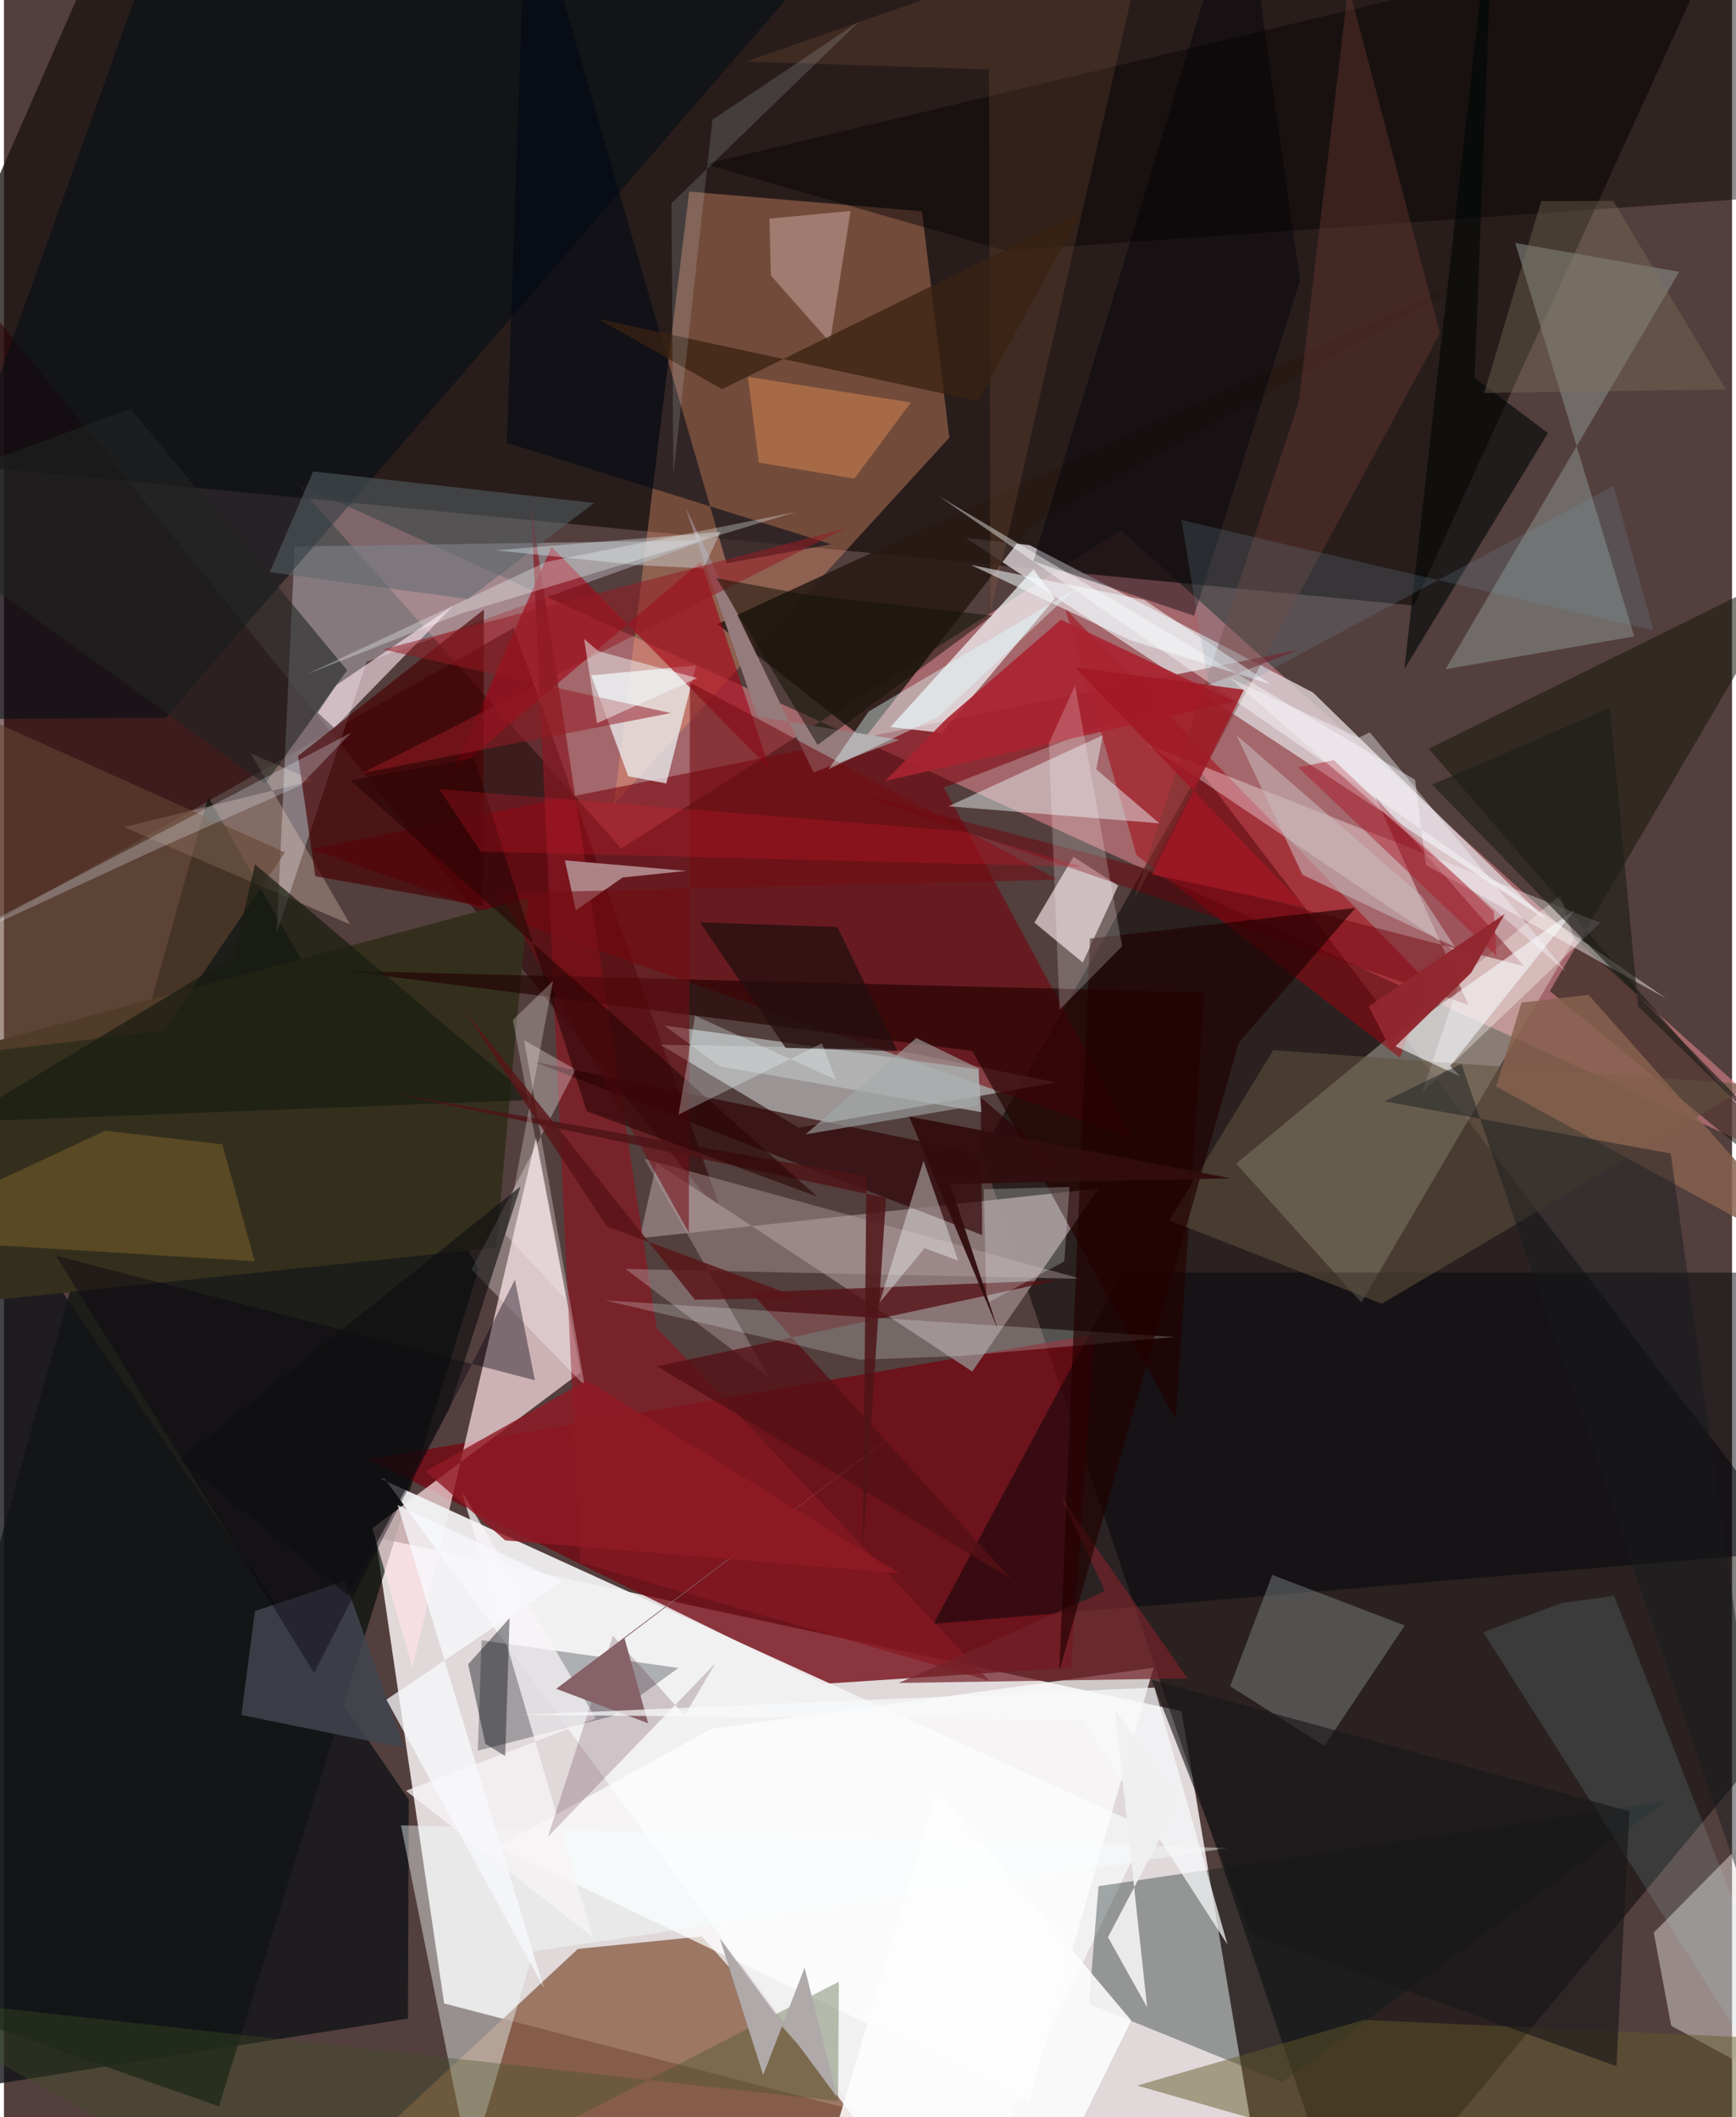 <svg xmlns="http://www.w3.org/2000/svg" width="228" height="278" viewBox="0 0 836 1024"><path fill="#533f3d" d="M0 0h836v1024H0z"/><path fill="#e8e1e2" fill-opacity=".941" d="M179.733 743.532l33.205 225.47 397.919 103.51-41.19-244.906z"/><path fill="#d57f87" fill-opacity=".62" d="M140.718 233.175L298.592 410.34l241.746-153.929L898 578.205z"/><path fill="#1b1411" fill-opacity=".776" d="M55.903-47.74L844.136-62 682.05 292.876-62 220.945z"/><path fill="#010203" fill-opacity=".498" d="M651.623 1086L898 789.675 578.627 372.711 472.822 557.693z"/><path fill="#010b07" fill-opacity=".651" d="M104.002 1018.771L-62 960.527 98.842 385.582l130.78 228.127z"/><path fill="#730711" fill-opacity=".776" d="M396.337 814.408l-220-108.512 351.306-60.481-11.453 161.13z"/><path fill="#fee2e7" fill-opacity=".702" d="M257.394 550.304l21.566 113.46-100.71 75.373 19.382 67.618z"/><path fill="#fea076" fill-opacity=".349" d="M457.35 211.69l-13.225-109.495-112.63-9.506L295.1 389.047z"/><path fill="#8e644d" fill-opacity=".835" d="M337.588 936.575L470.604 1086H123.788L277.66 942.616z"/><path fill="#d9cfd3" fill-opacity=".824" d="M633.298 334.955l112.618 109.786-280.791-184.625 31.085 3.568z"/><path fill="#fdffec" fill-opacity=".322" d="M759.634 454.327l-6.75-21.29-156.771 129.765 60.574 67.185z"/><path fill="#f3f3f4" fill-opacity=".929" d="M456.372 1086L184.024 715.05l-2.027.037 371.1 169.159z"/><path fill="#2c0002" fill-opacity=".549" d="M348.401 589.529L246.655 303.664-62 478.655l58.681-324.617z"/><path fill="#8b7778" fill-opacity=".976" d="M529.537 574.836l-61.092 88.536-152.732-100.765-8.186 36.3z"/><path fill="#cacecf" fill-opacity=".6" d="M317.512 505.265l67.035 40.144 124.513-21.856-80.59-16.257z"/><path fill="#770009" fill-opacity=".565" d="M546.423 550.785L454.719 380.95l171.773-66.73-477.77 96.475z"/><path fill="#071919" fill-opacity=".349" d="M618.328 1007.13l-93.44-38.002 4.622-56.84 273.851-40.907z"/><path fill="#a69fa8" fill-opacity=".604" d="M140.62 264.345l-8.657 186.662 43.498-130.876 163.85-58.83z"/><path fill="#eedade" fill-opacity=".706" d="M517.397 414.365l-18.907 31.878 23.41 19.323 17.114-37.227z"/><path fill="#111417" fill-opacity=".792" d="M-62 1017.16l257.443-40.842.41-105.8L-62 492.675z"/><path fill="#271a15" fill-opacity=".871" d="M726.781 125.78L496.597 254.563l-80.569 102.875-70.923-55.58z"/><path fill="#16170b" fill-opacity=".545" d="M868.545 273.624l-179.31 88.506L898 602.916 747.865 479.362z"/><path fill="#e7e0de" fill-opacity=".463" d="M851.684 1004.33l-45.13-24.557-8.416-45.025L898 833.44z"/><path fill="#342f1d" d="M-33.714 511.604L253.56 434.3l-15.42 169.192-268.022 27.877z"/><path fill="#f3fafe" fill-opacity=".698" d="M508.451 289.46l-54.745 65.016-24.856-2.826 69.214-76.295z"/><path fill="#0b1218" fill-opacity=".294" d="M231.066 793.336l95.215 13.392-32.145 23.321-64.905 16.709z"/><path fill="#000409" fill-opacity=".478" d="M540.951 615.468l-91.225 169.897L895.35 747.88l-18.436-132.365z"/><path fill="#a3010c" fill-opacity=".498" d="M513.496 294.496L688.87 475.154l-13.516 36.484-127.46-98.032z"/><path fill="#050d14" fill-opacity=".569" d="M396.315-21.094l-328.65 8.248L-62 348.178l140.178-1.013z"/><path fill="#888d89" fill-opacity=".561" d="M788.655 307.809L731.13 117.533l79.327 13.915-113.095 192.253z"/><path fill="#eff7fb" fill-opacity=".702" d="M334.864 321.873l-14.439 57.06-18.416-3.48-17.93-48.803z"/><path fill="#fffcff" fill-opacity=".345" d="M686.029 528.504l86.263-82.218-218.804-86.116 154.22 103.84z"/><path fill="#fffeff" fill-opacity=".718" d="M556.128 806.624l-213.972 29.527-103.269 57.097 256.94 122.903z"/><path fill="#a30517" fill-opacity=".627" d="M337.122 271.757L216.527 374.244l48.359-109.727 105.39 107.087z"/><path fill="#9ba7a7" fill-opacity=".361" d="M613.584 761.72l-20.415 53.836 45.588 28.872 38.89-58.248z"/><path fill="#881922" fill-opacity=".71" d="M278.749 755.758l197.88 57.113-160.882-170.749-60.737-396.355z"/><path fill="#220101" fill-opacity=".647" d="M165.272 469.601l415.513 10.35L566.84 686.38l-98.314-178.05z"/><path fill="#f6feff" fill-opacity=".424" d="M192.069 882.852L592.3 893.796l-336.18 50.042-30.662 104.463z"/><path fill="#b69fa3" fill-opacity=".431" d="M309.769 560.468l60.54 105.907-69.56-52.615 220.393 4.77z"/><path fill="#e9f4f6" fill-opacity=".471" d="M456.952 389.964l74.614-34.378-3.147 16.507 30.546 26.128z"/><path fill="#2e0205" fill-opacity=".659" d="M472.461 530.713l41.85 35.879-258.652-53.27 217.615 84.05z"/><path fill="#ae8589" fill-opacity=".98" d="M276.646 440.318l-5.275-24.187 58.785 5.083-30.884 3.197z"/><path fill="#050404" fill-opacity=".447" d="M898-54.095V92.31l-413.424 28.976L339.32 79.34z"/><path fill="#70010a" fill-opacity=".455" d="M663.36 385.318l45.125 100.72-298.847-102.942 325.738 84.207z"/><path fill="#ffe5cd" fill-opacity=".278" d="M119.343 364.354l30.275 13.195-91.6 22.502 109.524 47.095z"/><path fill="#fee4ee" fill-opacity=".624" d="M160.463 331.582l-8.591 13.14 7.904 7.36 57.808-59.295z"/><path fill="#61523e" fill-opacity=".561" d="M614.05 507.913l231.304 16.644-178.799 106.03-102.743-40.332z"/><path fill="#a92431" fill-opacity=".91" d="M595.3 339.3l-83.961-39.575-55.379 47.964-29.707 30.047z"/><path fill="#480002" fill-opacity=".659" d="M142.28 365.619l89.888-70.77-.413 143.435-81.134-14.47z"/><path fill="#41454e" fill-opacity=".851" d="M164.961 764.62l28.884 80.902-78.988-16.03 6.547-50.262z"/><path fill="#f8fafe" fill-opacity=".584" d="M699.59 515.527l60.264-75.357-90.75 63.96 35.427 16.508z"/><path fill="#8a6c2f" fill-opacity=".439" d="M121.338 610.043L-62 598.666 48.996 546.89l56.636 6.587z"/><path fill="#fff9fb" fill-opacity=".306" d="M226.228 614.04l50.345-96.706-24.964-14.247 29.349 167.123z"/><path fill="#64582b" fill-opacity=".478" d="M657.976 976.953l-109.788 31.759 239.32 68.55L898 987.889z"/><path fill="#06010e" fill-opacity=".396" d="M150.058 809.123l97.144-190.184 9.63 48.633-231.693-60.244z"/><path fill="#bbbcbc" fill-opacity=".706" d="M472.826 537.918l-1.462-20.618-152.043-21.364 27.054 19.805z"/><path fill="#551115" fill-opacity=".788" d="M316.014 660.864l171.309 102.853-125.863-138.53 148.248-5.996z"/><path fill="#f1d4d1" fill-opacity=".357" d="M371.018 133.281l28.585 32.286 9.986-63.555-39.253 3.735z"/><path fill="#425328" fill-opacity=".345" d="M-62 964.562l465.51 51.657.402-57.737L156.401 1086z"/><path fill="#f8f4f7" fill-opacity=".737" d="M286.292 831.175l-64.748-109.726 63.27 215.47-90.341-70.776z"/><path fill="#e6f7fa" fill-opacity=".231" d="M414.116 657.621l-123.39-28.669 275.397 17.718-103.818 9.209z"/><path fill="#967b7d" d="M364.66 346.69L329.6 245.339l62.074 128.25 41.507-15.782z"/><path fill="#730b11" fill-opacity=".553" d="M331.887 330.054l-.556 266.221-91.586-164.305 270.034-6.49z"/><path fill="#010707" fill-opacity=".612" d="M711.478 182.756L720.99-62l-43.523 385.583 69.479-114.127z"/><path fill="#6c3933" fill-opacity=".408" d="M546.525 435.361l79.817-240.7 24.08-201.403 44.253 167.968z"/><path fill="#010814" fill-opacity=".565" d="M349.597 272.461l50.647-9.233-156.963-49.052L252.74-62z"/><path fill="#afeef0" fill-opacity=".129" d="M715.612 789.437l37.763-14.025 25.54-3.613L898 1076.295z"/><path fill="#df885a" fill-opacity=".133" d="M476.507 33.581l.754 262.297 76.6-333.853-195.085 67.756z"/><path fill="#644531" fill-opacity=".58" d="M135.955 412.3L-38.456 334l-11.915 179.605 127.86-15.111z"/><path fill="#000009" fill-opacity=".42" d="M575.716 297.824l51.307-162.185L599.03-62 497.98 271.44z"/><path fill="#fdffff" fill-opacity=".416" d="M682.682 377.18l5.186 41.238 116.515 64.676L452.27 239.968z"/><path fill="#360217" fill-opacity=".188" d="M294.563 791.09l-31.405 97.3 81.06-83.973-14.952 25.291z"/><path fill="#191d11" fill-opacity=".71" d="M111.145 462.586l10.291-44.527 134.53 113.906-277.443 10.7z"/><path fill="#5a656b" fill-opacity=".514" d="M224.446 289.727l-95.872-12.96 21.004-48.77 135.927 15.266z"/><path fill="#f8ffff" fill-opacity=".38" d="M444.846 561.432l16.772 48.302-16.24-6.042L423.6 630.06z"/><path fill="#02060c" fill-opacity=".4" d="M242.503 849.353l-9.592-5.916-8.342-38.496 20.03-22.323z"/><path fill="#86614e" fill-opacity=".835" d="M721.877 525.49l12.26-40.543 32.446-3.803L885.34 614.899z"/><path fill="#e0f6fb" fill-opacity=".357" d="M346.728 257.221l-109.01 8.965 68.978 7.157 31.68 1.585z"/><path fill="#fdfdfd" fill-opacity=".867" d="M392.593 1063.045l58.787-197.472 93.95 111.62-40.21 81.926z"/><path fill="#f99958" fill-opacity=".392" d="M438.762 194.662l-27.372 36.871-46.204-7.798-5.296-41.508z"/><path fill="#866368" d="M300.206 792.425l11.461 41.084-44.516-16.69 169.955-128.08z"/><path fill="#181718" fill-opacity=".624" d="M555.251 812.45l231.097 63.629-6.278 123.276-176.631-63.775z"/><path fill="#aa1728" fill-opacity=".478" d="M720.706 440.806l1.394 21.567-96.007-91.236 17.22-3.511z"/><path fill="#222423" fill-opacity=".584" d="M-62 243.44l123.18-45.72 104.847 126.42-39.828 55.074z"/><path fill="#732229" fill-opacity=".718" d="M572.68 811.794l-61.04-87.206 20.981 44.953-99.768 44.444z"/><path fill="#f8f9fb" fill-opacity=".725" d="M250.124 829.402l306.48-13.168 35.3 124.267-69.936-108.586z"/><path fill="#f5fdff" fill-opacity=".537" d="M544.962 309.673l-77.177-36.44 83.714 16.859 61.358 40.897z"/><path fill="#240e0f" fill-opacity=".753" d="M336.671 446.101l66.535 2.294 29.086 60.036-54.124-1.607z"/><path fill="#f8fafd" fill-opacity=".737" d="M269.733 764.932l-84.715 57.106 76.084 139.217-70.674-233.307z"/><path fill="#220101" fill-opacity=".655" d="M510.562 807.97l14.851-354.04 128.365-14.783-56.37 65.109z"/><path fill="#1e1f1a" fill-opacity=".639" d="M790.564 486.745l-13.693-144.389-85.988 37.158L897.93 591.572z"/><path fill="#901924" fill-opacity=".804" d="M281.866 667.665l151.366 93.277-190.691-15.898-38.669-33.478z"/><path fill="#961b25" fill-opacity=".537" d="M322.618 344.883l-139.297-30.747 223.585-58.5L173.478 373.87z"/><path fill="#e2feff" fill-opacity=".408" d="M452.277 346.515l-53.36 25.542 19.425-27.959 99.358-58.817z"/><path fill="#f0f0f1" fill-opacity=".937" d="M534.098 936.954l18.92 33.877-15.57-144.052 31.22 44.392z"/><path fill="#171b1f" fill-opacity=".463" d="M705.092 514.563l-37.216 18.093 138.456 25.26 59.538 427.621z"/><path fill="#4e1517" fill-opacity=".847" d="M187.95 528.785l238.768 50.578-11.21 169.99 1.745-180.44z"/><path fill="#392112" fill-opacity=".757" d="M471.315 194.02l-183.982-39.784 60.039 33.988 173.537-85.33z"/><path fill="#7496ad" fill-opacity=".2" d="M584.093 339.45l-14.444-87.931 228.291 53.396-19.255-69.861z"/><path fill="#e5efff" fill-opacity=".267" d="M-40.857 463.826l208.944-109.54-24.661 25.57-68.292 30.35z"/><path fill="#2a0505" fill-opacity=".592" d="M281.891 537.459l-54.564-170.83-59.756 10.834 225.916 201.292z"/><path fill="#fffafe" fill-opacity=".216" d="M518.166 331.676l-12.674 27.756 5.174 128.864 30.277-30.649z"/><path fill="#fdf5f6" fill-opacity=".275" d="M242.605 597.11l29.206 31.22-25.659-134.996 19.482-18.868z"/><path fill="#f1ffff" fill-opacity=".239" d="M512.984 610.065l2.472-35.98-41.426 1.102 1.211 55.316z"/><path fill="#a4aaaa" fill-opacity=".588" d="M471.152 534.551l.57-17.746-30.363-14.746-53.497 46.57z"/><path fill="#afa9aa" d="M387.34 951.704l-20.057 51.912-20.931-66.042 56.701 76.798z"/><path fill="#c7babd" fill-opacity=".561" d="M596.266 355.578l31.946 67.544 73.738 34.837-16.087-24.569z"/><path fill="#7f765c" fill-opacity=".361" d="M778.522 97.169l-34.877.072-27.545 92.806 116.885-1.676z"/><path fill="#f0fdff" fill-opacity=".286" d="M395.718 504.62l-69.36 34.443 7.982-47.811 68.192 31.06z"/><path fill="#a01824" fill-opacity=".843" d="M599.844 333.587l-81.637-10.807 111.405 116.03-74.11-15.856z"/><path fill="#f7fdfc" fill-opacity=".314" d="M220.442 296.997l-74.05 29.156 115.825-54.34 120.673-24.146z"/><path fill="#310d0e" fill-opacity=".945" d="M593.572 569.899l-155.658-29.891 42.856 102.788-23.004-70.128z"/><path fill="#0e0e10" fill-opacity=".616" d="M166.582 771.783l-81.617-65.88 164.934-132.035-34.5 107.512z"/><path fill="#5a1416" fill-opacity=".816" d="M384.683 627.664l-50.457.96-111.648-140.12 69.106 104.724z"/><path fill="#f7f9ff" fill-opacity=".388" d="M593.14 328.026l62.294 28.749 5.34-2.6 94.903 115.91z"/><path fill="#91272f" fill-opacity=".969" d="M671.12 508.033l38.626-37.473 16.308-28.497-65.803 44.684z"/><path fill="#f5fffe" fill-opacity=".463" d="M286.896 349.799l48.53-21.83-47.84-13.018-6.915-5.9z"/><path fill="#131007" fill-opacity=".514" d="M393.62 360.286l84.454-62.548-89.859-10.05-43.53-8.033z"/><path fill="#d8f0f3" fill-opacity=".157" d="M342.743 57.914L413.93 10.17l-91.01 88.164.911 131.403z"/><path fill="#db1b2b" fill-opacity=".255" d="M521.686 419.228l-291.092-7.348-19.987-30.197 252.714 20.419z"/></svg>